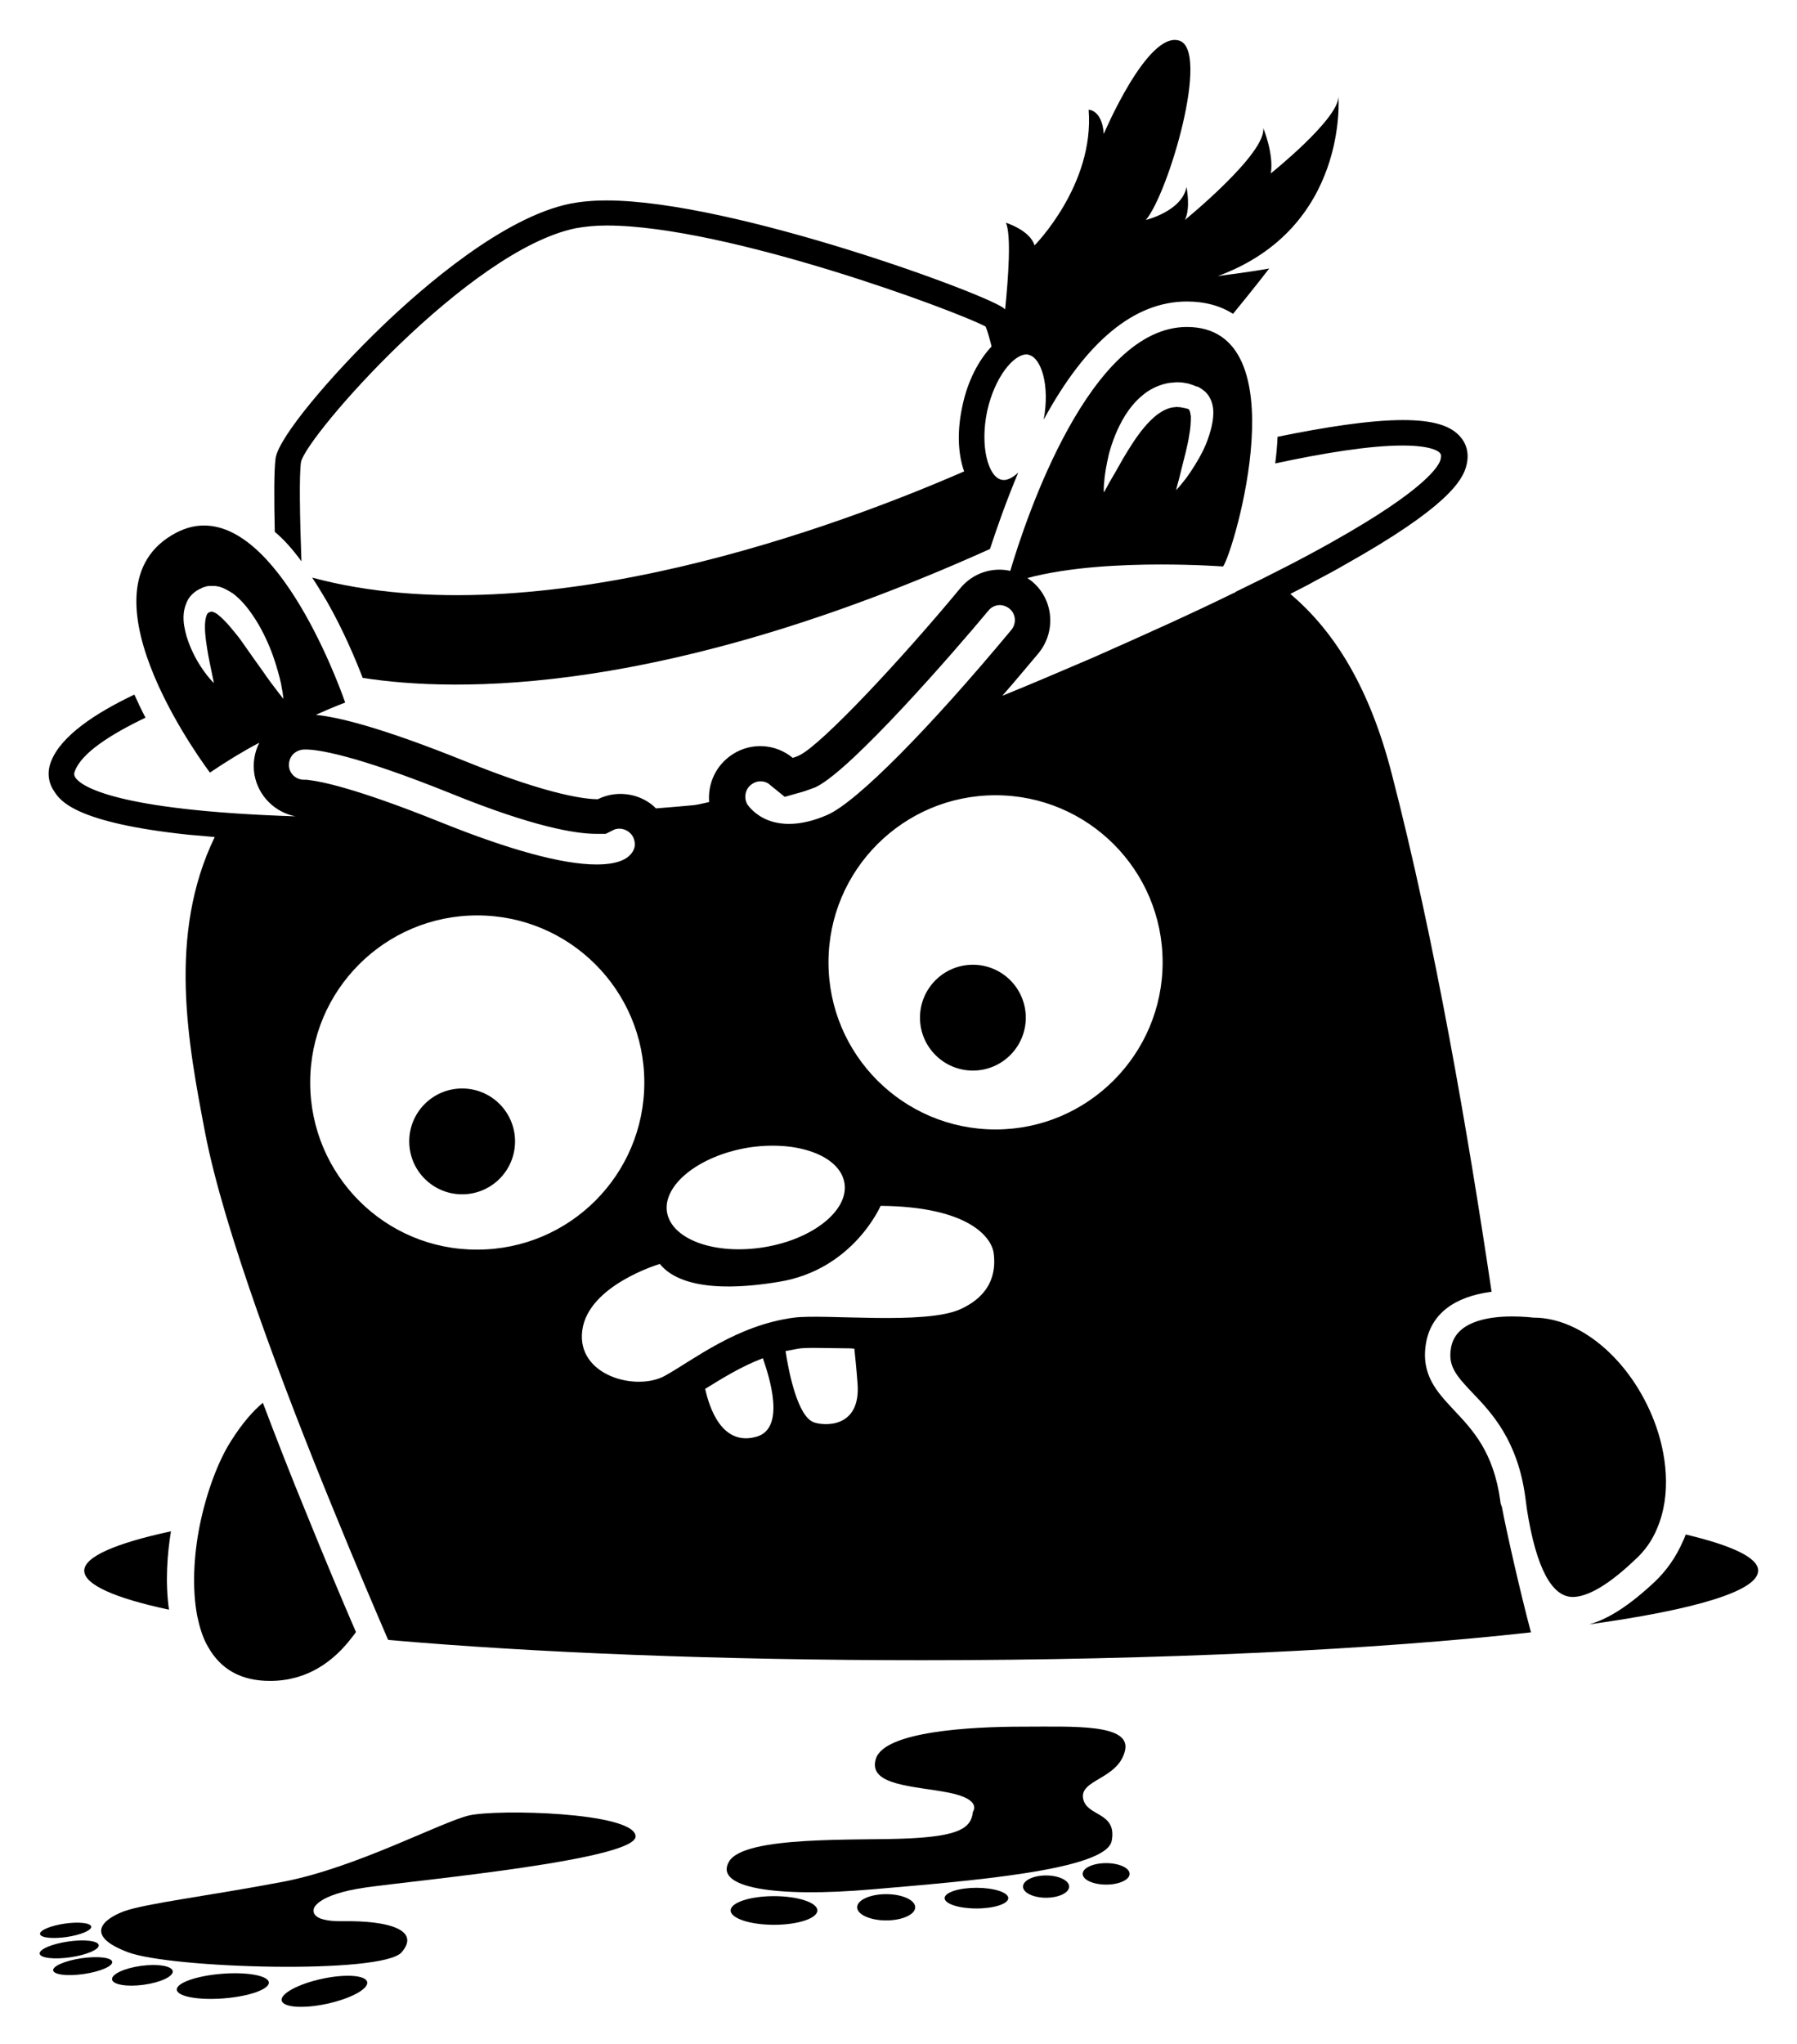 <svg xmlns="http://www.w3.org/2000/svg" role="img" viewBox="25.62 -4.88 451.76 513.76">
    <path fill="currentColor" d="M93.5 417.6c9.3 0 16-4.8 20.8-11.2.3-.4.6-.7.8-1.1-3.3-7.6-7.8-18.3-12.7-30.4-3.5-8.5-7.1-17.7-10.7-27.2-2.4 2-5.1 5-8 9.6-3.2 5-6.2 12.9-7.9 21.4-1.5 7.6-1.9 15.7-.6 22.6.6 2.8 1.4 5.5 2.7 7.7 3.2 5.7 8.3 8.6 15.6 8.6z"
          class="st0"/>
    <circle fill="currentColor" cx="141.8" cy="282" r="13.3" class="st0"/>
    <circle fill="currentColor" cx="270.2" cy="250.9" r="13.3" class="st0"/>
    <path fill="currentColor" d="M46.8 389.9c0 3.5 7.7 6.9 21.3 9.8-1-7.1-.4-14.2.5-19.7-13.9 3-21.8 6.4-21.8 9.9zm402.6-9.1c-.2.6-.4 1.1-.7 1.7-1.7 3.9-4.1 7.4-7.2 10.3-6.2 5.8-11.6 9.3-16.4 10.6 26.7-3.7 42.5-8.4 42.5-13.5.1-3.2-6.4-6.3-18.2-9.1zm-7.2-1.5c3.7-8.6 2.4-19-.8-27.2-5.8-14.9-18.1-25.6-29.9-25.8h-.4s-2.3-.3-5.3-.3c-6.4 0-14.3 1.4-15.4 7.9-.8 4.5 1.2 6.9 5.4 11.3 4.8 5 11.4 12 13.3 26.4.1 1 .3 2 .4 3 2.3 14.5 6.2 21.9 11.5 21.9 2.7 0 7.5-1.6 15.5-9.2 2.7-2.4 4.5-5.1 5.7-8zM101.4 136.2c-.4-11-.6-21.8-.1-25 1.5-6.6 42.2-53.2 69-58.7 2.2-.4 4.8-.7 7.8-.7 30.3 0 88.3 21.6 95.3 25.4.4.9.9 2.6 1.5 5-3.3 3.5-6 8.7-7.3 14.8-1.4 6.3-1.2 12.1.4 16.6-30.5 13.3-106.7 42.1-163.9 26.7 1.2 1.8 2.4 3.8 3.6 5.8 4.3 7.5 7.4 15 9.1 19.4 23.7 3.7 75.8 4.5 157.7-32.4 1.6-4.9 4-11.8 7.1-19.2-1.5 1.4-3 2.1-4.2 1.8-3.3-.7-5.5-8.3-3.6-17.3 1.9-8.5 6.6-14.2 9.9-14.2.2 0 .4 0 .5.1 3.2.7 5.4 7.7 3.8 16.3 10.7-19.7 22.8-29.7 36-29.7 4.4 0 8.3 1 11.6 3.1 5.5-6.7 9.1-11.4 9.1-11.4-4.2.8-12.9 1.9-12.9 1.9 32.9-12.1 30.3-45.1 30.3-45.1 0 5.7-17 19.3-17 19.3.8-4.9-1.9-11.4-1.9-11.4.8 6.4-19.7 23.1-19.7 23.1 1.5-3 .4-8.3.4-8.3-1.1 6.1-10.2 8.3-10.2 8.3 5.7-6.8 16.3-42.8 8.3-45.1-8-2.3-18.9 23.5-18.9 23.5-.4-6.1-3.8-6.1-3.8-6.1 1.5 18.9-13.6 34.1-13.6 34.1-1.1-3.8-7.2-5.7-7.2-5.7 1.4 3.1.6 14-.2 21.8l-.2-.2c-3.2-3.2-68-27.2-100-27.2-3.5 0-6.5.3-9.1.8-16.8 3.4-36.9 20.8-47.4 30.9-12.5 12-25.9 27.7-26.7 33.1-.4 2.9-.4 10.3-.2 18.5 2.3 1.9 4.5 4.4 6.7 7.4z"
          class="st0"/>
    <path fill="currentColor" d="M402.8 372.4c-1.7-12.4-7-17.9-11.6-22.8-4.3-4.6-8.4-8.9-7.1-16.8 1.2-7.3 7-11.8 16.5-13-5.8-39-14.2-88.2-25.1-130.2-5.4-21-14-35.5-25.5-45.2 2.1-1.1 4.2-2.1 6.1-3.2 2.7-1.4 5.3-2.8 7.7-4.2 25.5-14.3 29.6-21.1 30.5-25 .8-3.3-.3-5.6-1.4-6.9-2.4-3-7-4.4-14.6-4.4-8.4 0-19.7 1.8-31.5 4.2-.1 2.2-.3 4.4-.6 6.7 12.1-2.6 23.7-4.5 32-4.5 7.6 0 9.3 1.6 9.5 2 .1.1.3.4.1 1.4-.3 1.5-3.3 7.4-27.4 20.9-6.9 3.9-15.1 8.1-24.2 12.5l-.1.2h-.2c-10.6 5.2-22.6 10.6-35.5 16.3-7.7 3.3-15.4 6.6-22.8 9.6 3.6-4.1 6.7-7.9 9.1-10.7 4.5-5.5 3.8-13.6-1.7-18.1-.4-.3-.8-.6-1.1-.8 10.6-2.8 23.6-3.4 33.6-3.4 9 0 15.6.5 15.6.5 2.8-4 19.3-60.2-9.1-60.2-24.4 0-40.4 47.8-44.4 61.3-4.5-1-9.4.5-12.6 4.4-14.9 18-34.7 39.1-40.3 41.9-.8.4-1.4.6-1.8.7-4.2-3.5-10.3-4-15.1-.9-4.2 2.7-6.3 7.4-5.9 12-1.7.4-3 .7-4 .8-2.1.2-5.4.5-9.4.8l-.7-.7c-4-3.3-9.5-3.8-13.9-1.6-2.4 0-11.2-.6-33.2-9.5-21.6-8.7-32.3-11.2-37.7-11.7 4.4-2 7.4-3.1 7.4-3.1s-15.1-44.5-35.5-44.5c-2.7 0-5.4.8-8.2 2.5-24.4 14.8 9.7 59.6 9.7 59.6 4-2.7 8.2-5.3 12.4-7.5-1.2 2.4-1.7 5.2-1.2 8.1 1 5.4 5.2 9.4 10.3 10.4-45.8-1.5-53.9-7.7-55.3-9.7-.3-.5-.5-.9-.1-1.8 1.7-4.4 8.7-9 17.7-13.3-1-1.9-1.9-3.8-2.8-5.8-9.9 4.7-18.4 10.4-20.9 16.7-1.1 2.7-.8 5.4.8 7.7 1.5 2.3 5.3 7.8 33.5 10.8 2.1.2 4.4.4 6.8.6-11.9 24.6-6.7 51.9-2.4 74.4 4.7 24.4 19.8 64.3 32.1 94.3 5.7 14 10.8 25.9 13.9 33.1 36.4 3.2 83.2 5.1 134.2 5.1 60.3 0 114.7-2.7 153.1-7-2.5-9.3-6.2-25.5-7.3-31.5-.3-.7-.4-1.2-.4-1.5zm-99.7-254c0-.5 0-1.2.1-2 .1-1.7.5-4.2 1.2-7.2.8-2.9 2-6.3 4.1-9.7 1.1-1.7 2.4-3.4 4.2-4.9 1.7-1.5 4-2.7 6.6-3.2.6-.1 1.3-.1 1.9-.2.6 0 1.3 0 1.9.1.6.1 1.3.2 1.8.4l.9.3.4.2h.1l.3.1h.1l.2.1c.1 0 1.7 1 2.1 1.6l.4.5.3.5c.2.4.4.7.5 1.1.5 1.4.5 2.7.4 3.8-.2 2.2-.8 4.1-1.4 5.8-.6 1.7-1.4 3.2-2.1 4.5-1.5 2.6-2.9 4.7-4 6-1.1 1.4-1.8 2.1-1.8 2.1s.2-1 .7-2.7c.4-1.7 1-4 1.7-6.8.3-1.4.7-2.9.9-4.4.3-1.5.4-3.2.4-4.6-.1-.7-.2-1.3-.4-1.6 0-.1-.1-.1-.1-.2l-.2-.1-.8-.2c-.3-.1-.7-.1-1-.2-.3-.1-.7 0-1-.1-.3 0-.6.1-1 .1-1.3.2-2.5.8-3.8 1.7-1.2.9-2.4 2.1-3.4 3.3-2.1 2.5-3.8 5.3-5.3 7.8-1.4 2.5-2.6 4.6-3.5 6.1-.8 1.5-1.3 2.4-1.3 2.4s-.1.1-.1-.4zm-88.3 73.7c.6-.4 1.3-.6 2-.6.9 0 1.8.3 2.4.9l3.7 3 4.6-1.3c1-.3 2-.7 3.1-1.1l.2-.1.2-.1c9-4.6 34.2-33.5 43.1-44.2.7-.9 1.8-1.4 2.9-1.4.6 0 1.5.2 2.4.9 1.6 1.3 1.8 3.7.5 5.3-20.7 24.9-38.8 43.2-46.2 46.5-3.4 1.5-6.7 2.3-9.7 2.3-1.9 0-3.6-.3-5.2-.9-3.4-1.3-5-3.6-5.3-4-1-1.8-.5-4.1 1.3-5.2zm-1.3 91.5c12.3-2 23.2 1.9 24.4 8.8 1.2 6.9-7.9 14.2-20.2 16.2-12.3 2-23.2-1.9-24.4-8.8-1.1-6.8 7.9-14.1 20.2-16.2zM95.4 168.9c-1-1.3-2.3-3-3.8-5.2-1.5-2.1-3.3-4.6-5.1-7.2-.9-1.3-1.9-2.5-3-3.8-1-1.2-2.1-2.3-3.1-3.1-.5-.4-1-.6-1.3-.7h-.2.1s.1-.1 0-.1l-.3.1h-.2c-.3.1-.4.2-.6.3-.2.2-.4.6-.5 1.1-.3 1.1-.3 2.5-.2 3.9.1 1.4.3 2.7.5 4 .4 2.5.9 4.7 1.2 6.2.3 1.5.5 2.4.5 2.4l-.5-.5c-.3-.3-.7-.8-1.2-1.4-1-1.3-2.3-3.1-3.5-5.6-.6-1.2-1.2-2.7-1.7-4.3-.4-1.6-.9-3.4-.7-5.6.1-1.1.4-2.3 1.1-3.6.7-1.2 2-2.3 3.3-2.8l.2-.1.1-.1.4-.1.3-.1.3-.1c.1 0 .5-.1.7-.1h1.5c.4.1.8.1 1.1.2 1.4.4 2.4 1.1 3.4 1.7 1.8 1.4 3.1 2.9 4.2 4.4 1.1 1.5 2.1 3.1 2.9 4.6 1.6 3 2.8 6 3.6 8.6.8 2.6 1.4 4.8 1.6 6.4.2.8.2 1.4.3 1.8 0 .4.1.7.1.7s-.6-.7-1.5-1.9zm6.8 22.2h-.2c-1.8 0-3.4-1.3-3.7-3.1-.2-1.3.3-2.4.6-2.8.3-.5 1.1-1.3 2.4-1.6.4-.1.6-.1 1.2-.1 2.7 0 11.8 1.1 36.6 11.1 20.7 8.4 31.3 10.1 36.4 10.1h2.4l1.8-.9c.5-.3 1.1-.4 1.7-.4.6 0 1.5.2 2.4.9 1.1.9 1.3 2 1.4 2.6.1.6 0 1.7-.9 2.8-.6.7-2.3 2.7-8.7 2.7-8.5 0-21.8-3.6-39.4-10.7-21.4-8.6-30.1-10.2-32.8-10.5l-.7-.1h-.5zm1.4 76.1c0-23.2 18.8-42 42-42s42 18.8 42 42-18.8 42-42 42c-23.2.1-42-18.8-42-42zm112.3 89c-8.9 2.6-12-7.5-13-12 4.2-2.6 9-5.6 14.5-7.7 1.6 4.6 5.8 17.5-1.5 19.7zm14.3-3.6c-4.1-1.5-6.3-12.7-7.1-17.9 1-.2 2.1-.4 3.2-.6.5-.1 1.7-.2 4-.2 2.2 0 4.8.1 7.6.1.8 0 1.6 0 2.5.1.2 1.9.5 4.7.8 8.7.9 11.5-8.6 10.7-11 9.8zm36.8-28.4c-8.9 4-34.1 1.1-41.8 2.1-14.4 1.9-25.2 10.6-32.4 14.6s-22.3 0-20.8-11.4 19.5-16.7 19.5-16.7c3.2 4 11.2 7.6 29.9 4.5 18.7-3 25.6-19.1 25.6-19.1 22.3.2 27.8 8 28.4 11.7.5 3.5.5 10.3-8.4 14.3zm8.9-45.2c-23.2 0-42-18.8-42-42s18.8-42 42-42 42 18.8 42 42c0 23.1-18.8 42-42 42zM76.7 123.7v3.2z"
          class="st0"/>
    <path fill="currentColor" d="M324.5 98.4l-.1-.1s0 .1.1.1zm-180.9 353c-7.2 1.7-28.5 13.2-46.9 16.7s-34.3 5.4-39.9 7.4c-5.6 2.1-9.9 6.2 1 10.3 10.9 4.1 64 5.6 68.8 0 4.8-5.6-3.3-8-14.9-7.8-8.3.1-7.2-2.8-7.2-3.1 0 0 .5-3.6 13.2-5.4 12.7-1.8 68.8-7 67.7-13-.9-5.9-34.5-6.7-41.8-5.1z"
          class="st0"/>
    <ellipse fill="currentColor" cx="107.2" cy="495.6" class="st0" rx="11" ry="3.2" transform="rotate(-12.275 107.273 495.703)"/>
    <ellipse fill="currentColor" cx="81.8" cy="494.2" class="st0" rx="11.6" ry="3.1"
             transform="matrix(.997 -.079 .079 .997 -38.959 8.05)"/>
    <ellipse fill="currentColor" cx="61.4" cy="491.6" class="st0" rx="7.7" ry="2.4" transform="rotate(-7.758 61.412 491.459)"/>
    <ellipse fill="currentColor" cx="46.4" cy="489.3" class="st0" rx="7.5" ry="2" transform="rotate(-8.27 46.33 489.215)"/>
    <ellipse fill="currentColor" cx="43" cy="485.1" class="st0" rx="7.5" ry="2" transform="rotate(-8.27 42.923 484.981)"/>
    <ellipse fill="currentColor" cx="42.1" cy="480.3" class="st0" rx="6.5" ry="1.7" transform="rotate(-8.27 42.032 480.184)"/>
    <path fill="currentColor" d="M253.9 457.2c-12.6.6-41.1-.8-45 5.8-3.9 6.6 11.6 9.1 35.9 7 24.4-2.1 58.9-4.8 60.3-12.2 1.4-7.4-6.4-6-7.2-10.7s8.7-4.8 10.5-11.8c1.9-7-12.8-6.2-25.8-6.2s-34.7 1.2-36.8 8.1c-2.1 6.8 9.9 6.8 18.4 8.5 8.5 1.7 6 4.8 6 4.8-.4 4.2-3.7 6.1-16.3 6.7z"
          class="st0"/>
    <ellipse fill="currentColor" cx="220.2" cy="475.3" class="st0" rx="10.9" ry="3.6"/>
    <ellipse fill="currentColor" cx="248.4" cy="474.5" class="st0" rx="7.3" ry="3.3"/>
    <ellipse fill="currentColor" cx="271.1" cy="472.2" class="st0" rx="8" ry="2.6"/>
    <ellipse fill="currentColor" cx="288.6" cy="469.3" class="st0" rx="5.8" ry="2.8"/>
    <ellipse fill="currentColor" cx="303.7" cy="466.1" class="st0" rx="5.9" ry="2.7"/>
</svg>